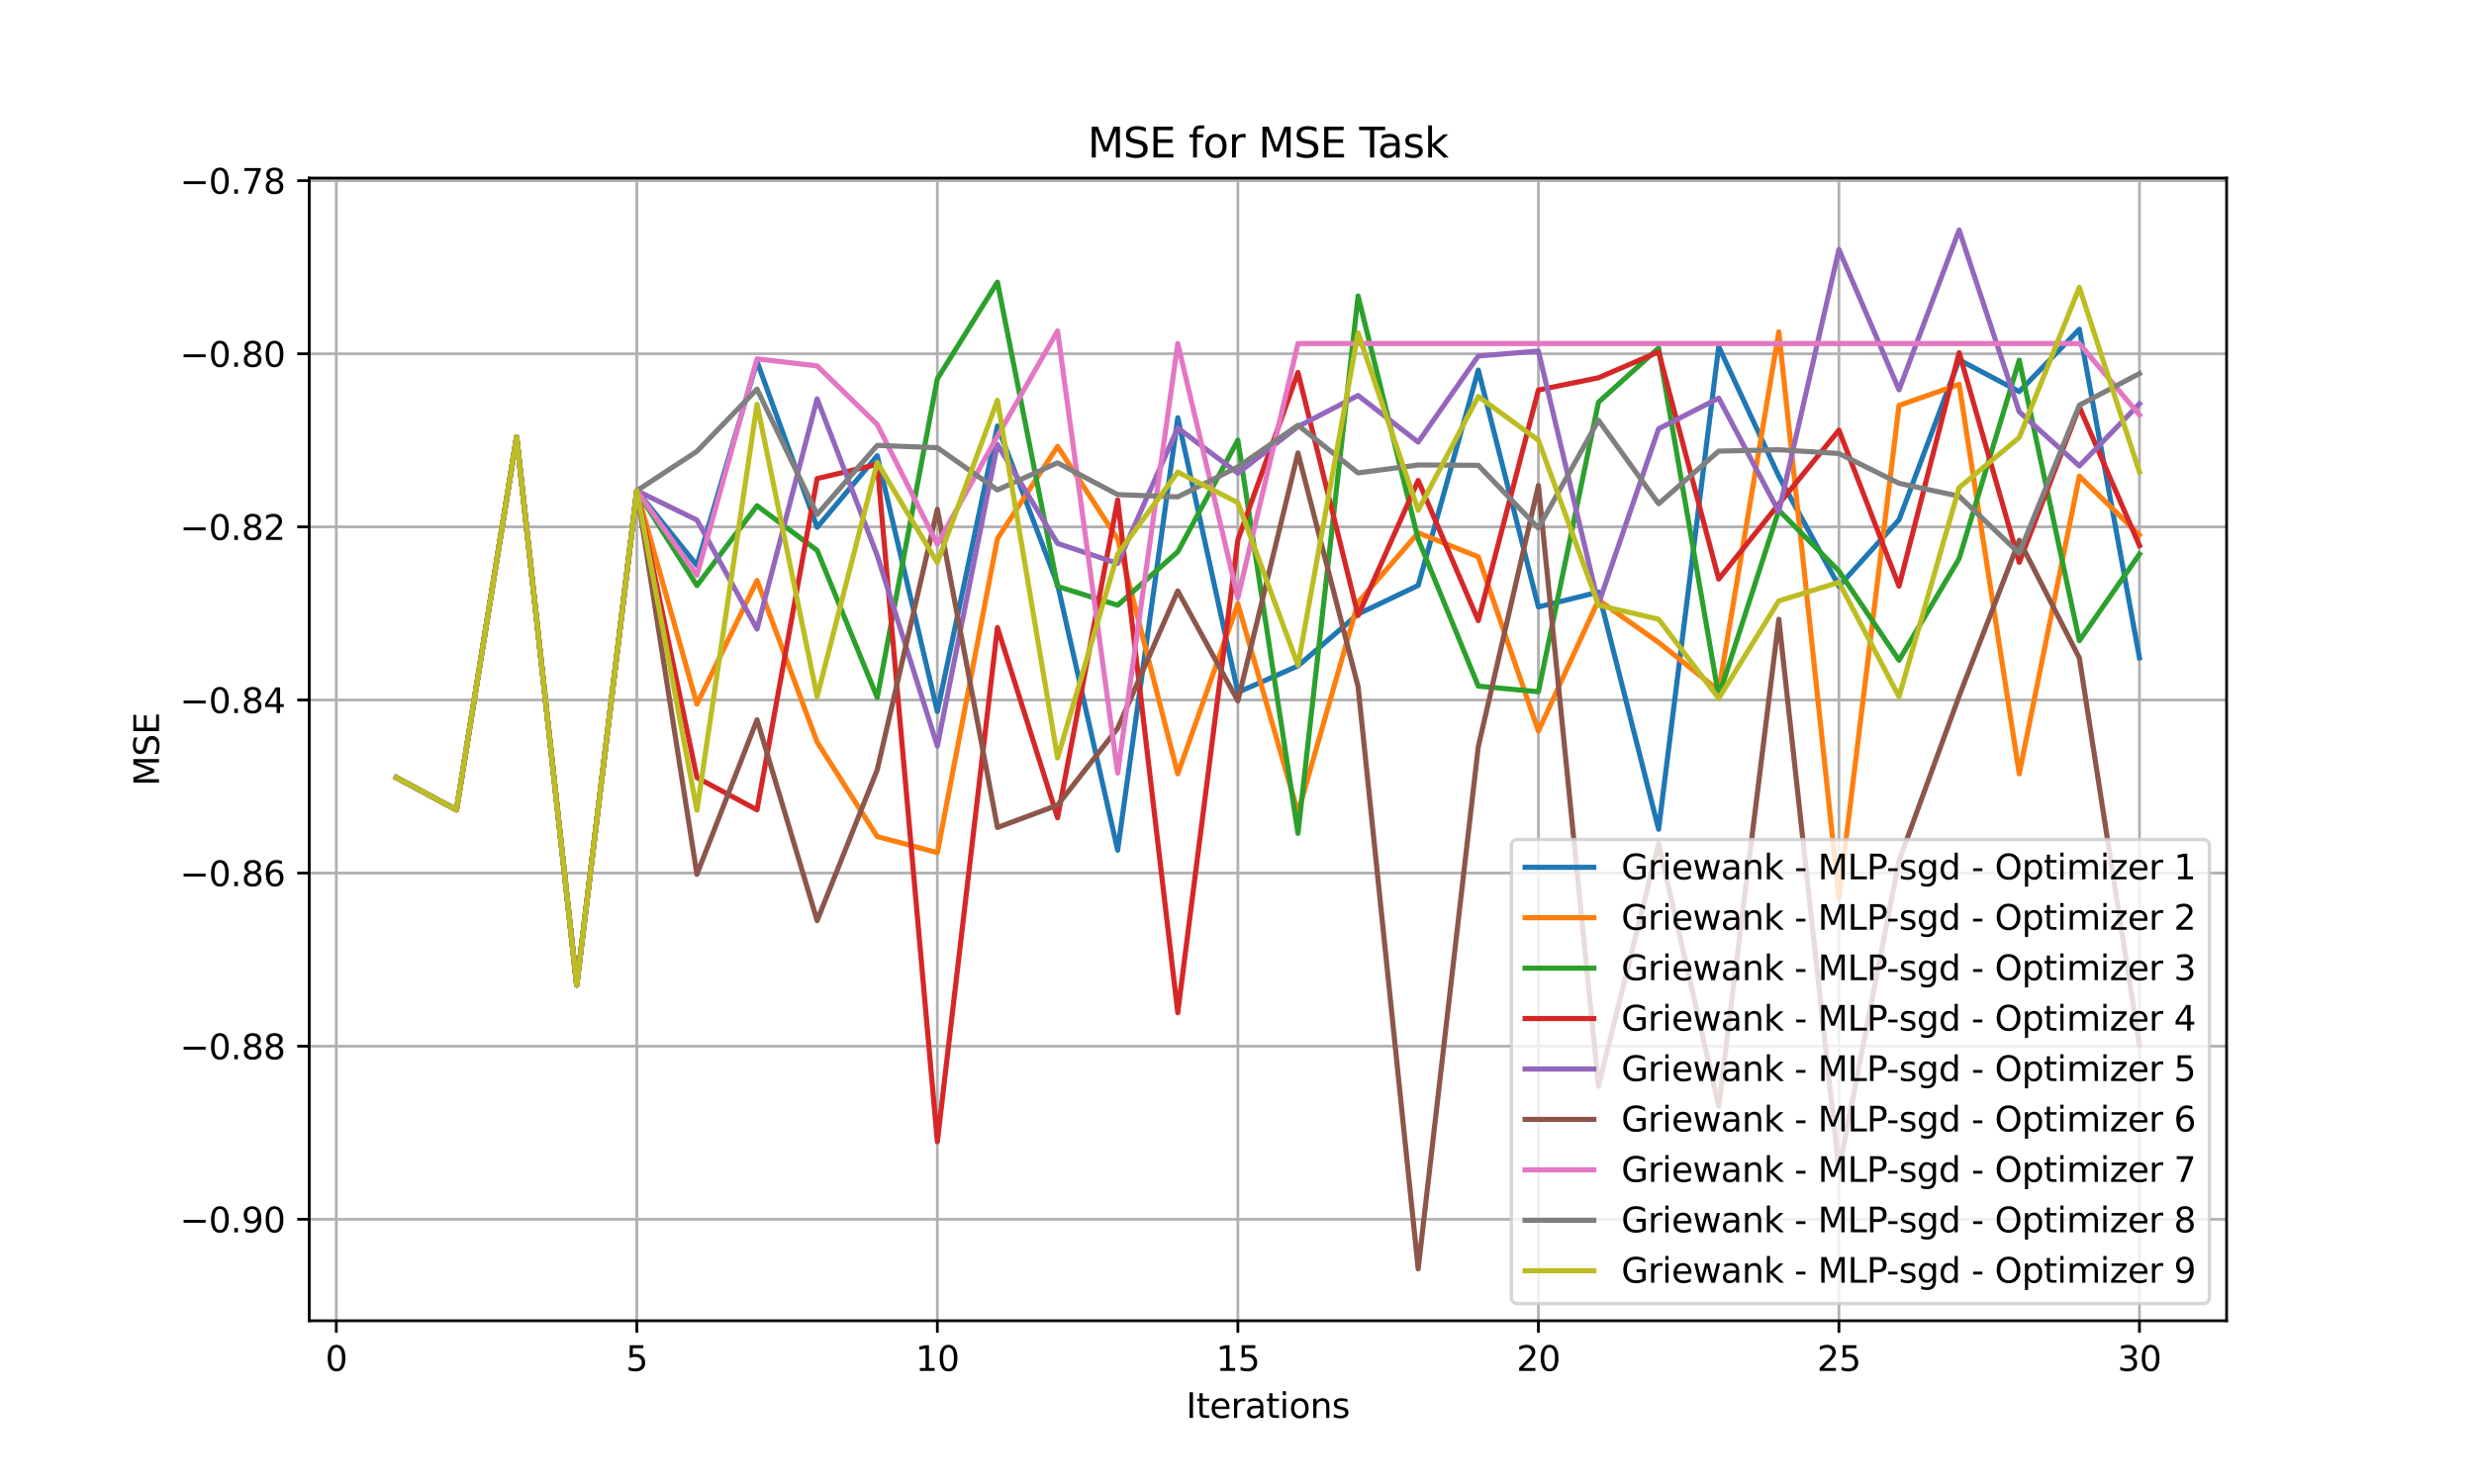 <?xml version="1.0" encoding="utf-8" standalone="no"?>
<!DOCTYPE svg PUBLIC "-//W3C//DTD SVG 1.1//EN"
  "http://www.w3.org/Graphics/SVG/1.1/DTD/svg11.dtd">
<svg xmlns:xlink="http://www.w3.org/1999/xlink" width="720pt" height="432pt" viewBox="0 0 720 432" xmlns="http://www.w3.org/2000/svg" version="1.1">
 <defs>
  <style type="text/css">*{stroke-linejoin: round; stroke-linecap: butt}</style>
 </defs>
 <g id="figure_1">
  <g id="patch_1">
   <path d="M 0 432 
L 720 432 
L 720 0 
L 0 0 
z
" style="fill: #ffffff"/>
  </g>
  <g id="axes_1">
   <g id="patch_2">
    <path d="M 90 384.48 
L 648 384.48 
L 648 51.84 
L 90 51.84 
z
" style="fill: #ffffff"/>
   </g>
   <g id="matplotlib.axis_1">
    <g id="xtick_1">
     <g id="line2d_1">
      <path d="M 97.871 384.48 
L 97.871 51.84 
" clip-path="url(#pf68f0705b3)" style="fill: none; stroke: #b0b0b0; stroke-width: 0.8; stroke-linecap: square"/>
     </g>
     <g id="line2d_2">
      <defs>
       <path id="m168a41d6f0" d="M 0 0 
L 0 3.5 
" style="stroke: #000000; stroke-width: 0.8"/>
      </defs>
      <g>
       <use xlink:href="#m168a41d6f0" x="97.871" y="384.48" style="stroke: #000000; stroke-width: 0.8"/>
      </g>
     </g>
     <g id="text_1">
      <!-- 0 -->
      <g transform="translate(94.69 399.078) scale(0.1 -0.1)">
       <defs>
        <path id="DejaVuSans-30" d="M 2034 4250 
Q 1547 4250 1301 3770 
Q 1056 3291 1056 2328 
Q 1056 1369 1301 889 
Q 1547 409 2034 409 
Q 2525 409 2770 889 
Q 3016 1369 3016 2328 
Q 3016 3291 2770 3770 
Q 2525 4250 2034 4250 
z
M 2034 4750 
Q 2819 4750 3233 4129 
Q 3647 3509 3647 2328 
Q 3647 1150 3233 529 
Q 2819 -91 2034 -91 
Q 1250 -91 836 529 
Q 422 1150 422 2328 
Q 422 3509 836 4129 
Q 1250 4750 2034 4750 
z
" transform="scale(0.016)"/>
       </defs>
       <use xlink:href="#DejaVuSans-30"/>
      </g>
     </g>
    </g>
    <g id="xtick_2">
     <g id="line2d_3">
      <path d="M 185.332 384.48 
L 185.332 51.84 
" clip-path="url(#pf68f0705b3)" style="fill: none; stroke: #b0b0b0; stroke-width: 0.8; stroke-linecap: square"/>
     </g>
     <g id="line2d_4">
      <g>
       <use xlink:href="#m168a41d6f0" x="185.332" y="384.48" style="stroke: #000000; stroke-width: 0.8"/>
      </g>
     </g>
     <g id="text_2">
      <!-- 5 -->
      <g transform="translate(182.151 399.078) scale(0.1 -0.1)">
       <defs>
        <path id="DejaVuSans-35" d="M 691 4666 
L 3169 4666 
L 3169 4134 
L 1269 4134 
L 1269 2991 
Q 1406 3038 1543 3061 
Q 1681 3084 1819 3084 
Q 2600 3084 3056 2656 
Q 3513 2228 3513 1497 
Q 3513 744 3044 326 
Q 2575 -91 1722 -91 
Q 1428 -91 1123 -41 
Q 819 9 494 109 
L 494 744 
Q 775 591 1075 516 
Q 1375 441 1709 441 
Q 2250 441 2565 725 
Q 2881 1009 2881 1497 
Q 2881 1984 2565 2268 
Q 2250 2553 1709 2553 
Q 1456 2553 1204 2497 
Q 953 2441 691 2322 
L 691 4666 
z
" transform="scale(0.016)"/>
       </defs>
       <use xlink:href="#DejaVuSans-35"/>
      </g>
     </g>
    </g>
    <g id="xtick_3">
     <g id="line2d_5">
      <path d="M 272.793 384.48 
L 272.793 51.84 
" clip-path="url(#pf68f0705b3)" style="fill: none; stroke: #b0b0b0; stroke-width: 0.8; stroke-linecap: square"/>
     </g>
     <g id="line2d_6">
      <g>
       <use xlink:href="#m168a41d6f0" x="272.793" y="384.48" style="stroke: #000000; stroke-width: 0.8"/>
      </g>
     </g>
     <g id="text_3">
      <!-- 10 -->
      <g transform="translate(266.431 399.078) scale(0.1 -0.1)">
       <defs>
        <path id="DejaVuSans-31" d="M 794 531 
L 1825 531 
L 1825 4091 
L 703 3866 
L 703 4441 
L 1819 4666 
L 2450 4666 
L 2450 531 
L 3481 531 
L 3481 0 
L 794 0 
L 794 531 
z
" transform="scale(0.016)"/>
       </defs>
       <use xlink:href="#DejaVuSans-31"/>
       <use xlink:href="#DejaVuSans-30" x="63.623"/>
      </g>
     </g>
    </g>
    <g id="xtick_4">
     <g id="line2d_7">
      <path d="M 360.254 384.48 
L 360.254 51.84 
" clip-path="url(#pf68f0705b3)" style="fill: none; stroke: #b0b0b0; stroke-width: 0.8; stroke-linecap: square"/>
     </g>
     <g id="line2d_8">
      <g>
       <use xlink:href="#m168a41d6f0" x="360.254" y="384.48" style="stroke: #000000; stroke-width: 0.8"/>
      </g>
     </g>
     <g id="text_4">
      <!-- 15 -->
      <g transform="translate(353.891 399.078) scale(0.1 -0.1)">
       <use xlink:href="#DejaVuSans-31"/>
       <use xlink:href="#DejaVuSans-35" x="63.623"/>
      </g>
     </g>
    </g>
    <g id="xtick_5">
     <g id="line2d_9">
      <path d="M 447.715 384.48 
L 447.715 51.84 
" clip-path="url(#pf68f0705b3)" style="fill: none; stroke: #b0b0b0; stroke-width: 0.8; stroke-linecap: square"/>
     </g>
     <g id="line2d_10">
      <g>
       <use xlink:href="#m168a41d6f0" x="447.715" y="384.48" style="stroke: #000000; stroke-width: 0.8"/>
      </g>
     </g>
     <g id="text_5">
      <!-- 20 -->
      <g transform="translate(441.352 399.078) scale(0.1 -0.1)">
       <defs>
        <path id="DejaVuSans-32" d="M 1228 531 
L 3431 531 
L 3431 0 
L 469 0 
L 469 531 
Q 828 903 1448 1529 
Q 2069 2156 2228 2338 
Q 2531 2678 2651 2914 
Q 2772 3150 2772 3378 
Q 2772 3750 2511 3984 
Q 2250 4219 1831 4219 
Q 1534 4219 1204 4116 
Q 875 4013 500 3803 
L 500 4441 
Q 881 4594 1212 4672 
Q 1544 4750 1819 4750 
Q 2544 4750 2975 4387 
Q 3406 4025 3406 3419 
Q 3406 3131 3298 2873 
Q 3191 2616 2906 2266 
Q 2828 2175 2409 1742 
Q 1991 1309 1228 531 
z
" transform="scale(0.016)"/>
       </defs>
       <use xlink:href="#DejaVuSans-32"/>
       <use xlink:href="#DejaVuSans-30" x="63.623"/>
      </g>
     </g>
    </g>
    <g id="xtick_6">
     <g id="line2d_11">
      <path d="M 535.176 384.48 
L 535.176 51.84 
" clip-path="url(#pf68f0705b3)" style="fill: none; stroke: #b0b0b0; stroke-width: 0.8; stroke-linecap: square"/>
     </g>
     <g id="line2d_12">
      <g>
       <use xlink:href="#m168a41d6f0" x="535.176" y="384.48" style="stroke: #000000; stroke-width: 0.8"/>
      </g>
     </g>
     <g id="text_6">
      <!-- 25 -->
      <g transform="translate(528.813 399.078) scale(0.1 -0.1)">
       <use xlink:href="#DejaVuSans-32"/>
       <use xlink:href="#DejaVuSans-35" x="63.623"/>
      </g>
     </g>
    </g>
    <g id="xtick_7">
     <g id="line2d_13">
      <path d="M 622.636 384.48 
L 622.636 51.84 
" clip-path="url(#pf68f0705b3)" style="fill: none; stroke: #b0b0b0; stroke-width: 0.8; stroke-linecap: square"/>
     </g>
     <g id="line2d_14">
      <g>
       <use xlink:href="#m168a41d6f0" x="622.636" y="384.48" style="stroke: #000000; stroke-width: 0.8"/>
      </g>
     </g>
     <g id="text_7">
      <!-- 30 -->
      <g transform="translate(616.274 399.078) scale(0.1 -0.1)">
       <defs>
        <path id="DejaVuSans-33" d="M 2597 2516 
Q 3050 2419 3304 2112 
Q 3559 1806 3559 1356 
Q 3559 666 3084 287 
Q 2609 -91 1734 -91 
Q 1441 -91 1130 -33 
Q 819 25 488 141 
L 488 750 
Q 750 597 1062 519 
Q 1375 441 1716 441 
Q 2309 441 2620 675 
Q 2931 909 2931 1356 
Q 2931 1769 2642 2001 
Q 2353 2234 1838 2234 
L 1294 2234 
L 1294 2753 
L 1863 2753 
Q 2328 2753 2575 2939 
Q 2822 3125 2822 3475 
Q 2822 3834 2567 4026 
Q 2313 4219 1838 4219 
Q 1578 4219 1281 4162 
Q 984 4106 628 3988 
L 628 4550 
Q 988 4650 1302 4700 
Q 1616 4750 1894 4750 
Q 2613 4750 3031 4423 
Q 3450 4097 3450 3541 
Q 3450 3153 3228 2886 
Q 3006 2619 2597 2516 
z
" transform="scale(0.016)"/>
       </defs>
       <use xlink:href="#DejaVuSans-33"/>
       <use xlink:href="#DejaVuSans-30" x="63.623"/>
      </g>
     </g>
    </g>
    <g id="text_8">
     <!-- Iterations -->
     <g transform="translate(345.187 412.757) scale(0.1 -0.1)">
      <defs>
       <path id="DejaVuSans-49" d="M 628 4666 
L 1259 4666 
L 1259 0 
L 628 0 
L 628 4666 
z
" transform="scale(0.016)"/>
       <path id="DejaVuSans-74" d="M 1172 4494 
L 1172 3500 
L 2356 3500 
L 2356 3053 
L 1172 3053 
L 1172 1153 
Q 1172 725 1289 603 
Q 1406 481 1766 481 
L 2356 481 
L 2356 0 
L 1766 0 
Q 1100 0 847 248 
Q 594 497 594 1153 
L 594 3053 
L 172 3053 
L 172 3500 
L 594 3500 
L 594 4494 
L 1172 4494 
z
" transform="scale(0.016)"/>
       <path id="DejaVuSans-65" d="M 3597 1894 
L 3597 1613 
L 953 1613 
Q 991 1019 1311 708 
Q 1631 397 2203 397 
Q 2534 397 2845 478 
Q 3156 559 3463 722 
L 3463 178 
Q 3153 47 2828 -22 
Q 2503 -91 2169 -91 
Q 1331 -91 842 396 
Q 353 884 353 1716 
Q 353 2575 817 3079 
Q 1281 3584 2069 3584 
Q 2775 3584 3186 3129 
Q 3597 2675 3597 1894 
z
M 3022 2063 
Q 3016 2534 2758 2815 
Q 2500 3097 2075 3097 
Q 1594 3097 1305 2825 
Q 1016 2553 972 2059 
L 3022 2063 
z
" transform="scale(0.016)"/>
       <path id="DejaVuSans-72" d="M 2631 2963 
Q 2534 3019 2420 3045 
Q 2306 3072 2169 3072 
Q 1681 3072 1420 2755 
Q 1159 2438 1159 1844 
L 1159 0 
L 581 0 
L 581 3500 
L 1159 3500 
L 1159 2956 
Q 1341 3275 1631 3429 
Q 1922 3584 2338 3584 
Q 2397 3584 2469 3576 
Q 2541 3569 2628 3553 
L 2631 2963 
z
" transform="scale(0.016)"/>
       <path id="DejaVuSans-61" d="M 2194 1759 
Q 1497 1759 1228 1600 
Q 959 1441 959 1056 
Q 959 750 1161 570 
Q 1363 391 1709 391 
Q 2188 391 2477 730 
Q 2766 1069 2766 1631 
L 2766 1759 
L 2194 1759 
z
M 3341 1997 
L 3341 0 
L 2766 0 
L 2766 531 
Q 2569 213 2275 61 
Q 1981 -91 1556 -91 
Q 1019 -91 701 211 
Q 384 513 384 1019 
Q 384 1609 779 1909 
Q 1175 2209 1959 2209 
L 2766 2209 
L 2766 2266 
Q 2766 2663 2505 2880 
Q 2244 3097 1772 3097 
Q 1472 3097 1187 3025 
Q 903 2953 641 2809 
L 641 3341 
Q 956 3463 1253 3523 
Q 1550 3584 1831 3584 
Q 2591 3584 2966 3190 
Q 3341 2797 3341 1997 
z
" transform="scale(0.016)"/>
       <path id="DejaVuSans-69" d="M 603 3500 
L 1178 3500 
L 1178 0 
L 603 0 
L 603 3500 
z
M 603 4863 
L 1178 4863 
L 1178 4134 
L 603 4134 
L 603 4863 
z
" transform="scale(0.016)"/>
       <path id="DejaVuSans-6f" d="M 1959 3097 
Q 1497 3097 1228 2736 
Q 959 2375 959 1747 
Q 959 1119 1226 758 
Q 1494 397 1959 397 
Q 2419 397 2687 759 
Q 2956 1122 2956 1747 
Q 2956 2369 2687 2733 
Q 2419 3097 1959 3097 
z
M 1959 3584 
Q 2709 3584 3137 3096 
Q 3566 2609 3566 1747 
Q 3566 888 3137 398 
Q 2709 -91 1959 -91 
Q 1206 -91 779 398 
Q 353 888 353 1747 
Q 353 2609 779 3096 
Q 1206 3584 1959 3584 
z
" transform="scale(0.016)"/>
       <path id="DejaVuSans-6e" d="M 3513 2113 
L 3513 0 
L 2938 0 
L 2938 2094 
Q 2938 2591 2744 2837 
Q 2550 3084 2163 3084 
Q 1697 3084 1428 2787 
Q 1159 2491 1159 1978 
L 1159 0 
L 581 0 
L 581 3500 
L 1159 3500 
L 1159 2956 
Q 1366 3272 1645 3428 
Q 1925 3584 2291 3584 
Q 2894 3584 3203 3211 
Q 3513 2838 3513 2113 
z
" transform="scale(0.016)"/>
       <path id="DejaVuSans-73" d="M 2834 3397 
L 2834 2853 
Q 2591 2978 2328 3040 
Q 2066 3103 1784 3103 
Q 1356 3103 1142 2972 
Q 928 2841 928 2578 
Q 928 2378 1081 2264 
Q 1234 2150 1697 2047 
L 1894 2003 
Q 2506 1872 2764 1633 
Q 3022 1394 3022 966 
Q 3022 478 2636 193 
Q 2250 -91 1575 -91 
Q 1294 -91 989 -36 
Q 684 19 347 128 
L 347 722 
Q 666 556 975 473 
Q 1284 391 1588 391 
Q 1994 391 2212 530 
Q 2431 669 2431 922 
Q 2431 1156 2273 1281 
Q 2116 1406 1581 1522 
L 1381 1569 
Q 847 1681 609 1914 
Q 372 2147 372 2553 
Q 372 3047 722 3315 
Q 1072 3584 1716 3584 
Q 2034 3584 2315 3537 
Q 2597 3491 2834 3397 
z
" transform="scale(0.016)"/>
      </defs>
      <use xlink:href="#DejaVuSans-49"/>
      <use xlink:href="#DejaVuSans-74" x="29.492"/>
      <use xlink:href="#DejaVuSans-65" x="68.701"/>
      <use xlink:href="#DejaVuSans-72" x="130.225"/>
      <use xlink:href="#DejaVuSans-61" x="171.338"/>
      <use xlink:href="#DejaVuSans-74" x="232.617"/>
      <use xlink:href="#DejaVuSans-69" x="271.826"/>
      <use xlink:href="#DejaVuSans-6f" x="299.609"/>
      <use xlink:href="#DejaVuSans-6e" x="360.791"/>
      <use xlink:href="#DejaVuSans-73" x="424.17"/>
     </g>
    </g>
   </g>
   <g id="matplotlib.axis_2">
    <g id="ytick_1">
     <g id="line2d_15">
      <path d="M 90 354.94 
L 648 354.94 
" clip-path="url(#pf68f0705b3)" style="fill: none; stroke: #b0b0b0; stroke-width: 0.8; stroke-linecap: square"/>
     </g>
     <g id="line2d_16">
      <defs>
       <path id="m6ef7b31ed2" d="M 0 0 
L -3.5 0 
" style="stroke: #000000; stroke-width: 0.8"/>
      </defs>
      <g>
       <use xlink:href="#m6ef7b31ed2" x="90" y="354.94" style="stroke: #000000; stroke-width: 0.8"/>
      </g>
     </g>
     <g id="text_9">
      <!-- −0.90 -->
      <g transform="translate(52.355 358.739) scale(0.1 -0.1)">
       <defs>
        <path id="DejaVuSans-2212" d="M 678 2272 
L 4684 2272 
L 4684 1741 
L 678 1741 
L 678 2272 
z
" transform="scale(0.016)"/>
        <path id="DejaVuSans-2e" d="M 684 794 
L 1344 794 
L 1344 0 
L 684 0 
L 684 794 
z
" transform="scale(0.016)"/>
        <path id="DejaVuSans-39" d="M 703 97 
L 703 672 
Q 941 559 1184 500 
Q 1428 441 1663 441 
Q 2288 441 2617 861 
Q 2947 1281 2994 2138 
Q 2813 1869 2534 1725 
Q 2256 1581 1919 1581 
Q 1219 1581 811 2004 
Q 403 2428 403 3163 
Q 403 3881 828 4315 
Q 1253 4750 1959 4750 
Q 2769 4750 3195 4129 
Q 3622 3509 3622 2328 
Q 3622 1225 3098 567 
Q 2575 -91 1691 -91 
Q 1453 -91 1209 -44 
Q 966 3 703 97 
z
M 1959 2075 
Q 2384 2075 2632 2365 
Q 2881 2656 2881 3163 
Q 2881 3666 2632 3958 
Q 2384 4250 1959 4250 
Q 1534 4250 1286 3958 
Q 1038 3666 1038 3163 
Q 1038 2656 1286 2365 
Q 1534 2075 1959 2075 
z
" transform="scale(0.016)"/>
       </defs>
       <use xlink:href="#DejaVuSans-2212"/>
       <use xlink:href="#DejaVuSans-30" x="83.789"/>
       <use xlink:href="#DejaVuSans-2e" x="147.412"/>
       <use xlink:href="#DejaVuSans-39" x="179.199"/>
       <use xlink:href="#DejaVuSans-30" x="242.822"/>
      </g>
     </g>
    </g>
    <g id="ytick_2">
     <g id="line2d_17">
      <path d="M 90 304.548 
L 648 304.548 
" clip-path="url(#pf68f0705b3)" style="fill: none; stroke: #b0b0b0; stroke-width: 0.8; stroke-linecap: square"/>
     </g>
     <g id="line2d_18">
      <g>
       <use xlink:href="#m6ef7b31ed2" x="90" y="304.548" style="stroke: #000000; stroke-width: 0.8"/>
      </g>
     </g>
     <g id="text_10">
      <!-- −0.88 -->
      <g transform="translate(52.355 308.347) scale(0.1 -0.1)">
       <defs>
        <path id="DejaVuSans-38" d="M 2034 2216 
Q 1584 2216 1326 1975 
Q 1069 1734 1069 1313 
Q 1069 891 1326 650 
Q 1584 409 2034 409 
Q 2484 409 2743 651 
Q 3003 894 3003 1313 
Q 3003 1734 2745 1975 
Q 2488 2216 2034 2216 
z
M 1403 2484 
Q 997 2584 770 2862 
Q 544 3141 544 3541 
Q 544 4100 942 4425 
Q 1341 4750 2034 4750 
Q 2731 4750 3128 4425 
Q 3525 4100 3525 3541 
Q 3525 3141 3298 2862 
Q 3072 2584 2669 2484 
Q 3125 2378 3379 2068 
Q 3634 1759 3634 1313 
Q 3634 634 3220 271 
Q 2806 -91 2034 -91 
Q 1263 -91 848 271 
Q 434 634 434 1313 
Q 434 1759 690 2068 
Q 947 2378 1403 2484 
z
M 1172 3481 
Q 1172 3119 1398 2916 
Q 1625 2713 2034 2713 
Q 2441 2713 2670 2916 
Q 2900 3119 2900 3481 
Q 2900 3844 2670 4047 
Q 2441 4250 2034 4250 
Q 1625 4250 1398 4047 
Q 1172 3844 1172 3481 
z
" transform="scale(0.016)"/>
       </defs>
       <use xlink:href="#DejaVuSans-2212"/>
       <use xlink:href="#DejaVuSans-30" x="83.789"/>
       <use xlink:href="#DejaVuSans-2e" x="147.412"/>
       <use xlink:href="#DejaVuSans-38" x="179.199"/>
       <use xlink:href="#DejaVuSans-38" x="242.822"/>
      </g>
     </g>
    </g>
    <g id="ytick_3">
     <g id="line2d_19">
      <path d="M 90 254.156 
L 648 254.156 
" clip-path="url(#pf68f0705b3)" style="fill: none; stroke: #b0b0b0; stroke-width: 0.8; stroke-linecap: square"/>
     </g>
     <g id="line2d_20">
      <g>
       <use xlink:href="#m6ef7b31ed2" x="90" y="254.156" style="stroke: #000000; stroke-width: 0.8"/>
      </g>
     </g>
     <g id="text_11">
      <!-- −0.86 -->
      <g transform="translate(52.355 257.955) scale(0.1 -0.1)">
       <defs>
        <path id="DejaVuSans-36" d="M 2113 2584 
Q 1688 2584 1439 2293 
Q 1191 2003 1191 1497 
Q 1191 994 1439 701 
Q 1688 409 2113 409 
Q 2538 409 2786 701 
Q 3034 994 3034 1497 
Q 3034 2003 2786 2293 
Q 2538 2584 2113 2584 
z
M 3366 4563 
L 3366 3988 
Q 3128 4100 2886 4159 
Q 2644 4219 2406 4219 
Q 1781 4219 1451 3797 
Q 1122 3375 1075 2522 
Q 1259 2794 1537 2939 
Q 1816 3084 2150 3084 
Q 2853 3084 3261 2657 
Q 3669 2231 3669 1497 
Q 3669 778 3244 343 
Q 2819 -91 2113 -91 
Q 1303 -91 875 529 
Q 447 1150 447 2328 
Q 447 3434 972 4092 
Q 1497 4750 2381 4750 
Q 2619 4750 2861 4703 
Q 3103 4656 3366 4563 
z
" transform="scale(0.016)"/>
       </defs>
       <use xlink:href="#DejaVuSans-2212"/>
       <use xlink:href="#DejaVuSans-30" x="83.789"/>
       <use xlink:href="#DejaVuSans-2e" x="147.412"/>
       <use xlink:href="#DejaVuSans-38" x="179.199"/>
       <use xlink:href="#DejaVuSans-36" x="242.822"/>
      </g>
     </g>
    </g>
    <g id="ytick_4">
     <g id="line2d_21">
      <path d="M 90 203.764 
L 648 203.764 
" clip-path="url(#pf68f0705b3)" style="fill: none; stroke: #b0b0b0; stroke-width: 0.8; stroke-linecap: square"/>
     </g>
     <g id="line2d_22">
      <g>
       <use xlink:href="#m6ef7b31ed2" x="90" y="203.764" style="stroke: #000000; stroke-width: 0.8"/>
      </g>
     </g>
     <g id="text_12">
      <!-- −0.84 -->
      <g transform="translate(52.355 207.563) scale(0.1 -0.1)">
       <defs>
        <path id="DejaVuSans-34" d="M 2419 4116 
L 825 1625 
L 2419 1625 
L 2419 4116 
z
M 2253 4666 
L 3047 4666 
L 3047 1625 
L 3713 1625 
L 3713 1100 
L 3047 1100 
L 3047 0 
L 2419 0 
L 2419 1100 
L 313 1100 
L 313 1709 
L 2253 4666 
z
" transform="scale(0.016)"/>
       </defs>
       <use xlink:href="#DejaVuSans-2212"/>
       <use xlink:href="#DejaVuSans-30" x="83.789"/>
       <use xlink:href="#DejaVuSans-2e" x="147.412"/>
       <use xlink:href="#DejaVuSans-38" x="179.199"/>
       <use xlink:href="#DejaVuSans-34" x="242.822"/>
      </g>
     </g>
    </g>
    <g id="ytick_5">
     <g id="line2d_23">
      <path d="M 90 153.372 
L 648 153.372 
" clip-path="url(#pf68f0705b3)" style="fill: none; stroke: #b0b0b0; stroke-width: 0.8; stroke-linecap: square"/>
     </g>
     <g id="line2d_24">
      <g>
       <use xlink:href="#m6ef7b31ed2" x="90" y="153.372" style="stroke: #000000; stroke-width: 0.8"/>
      </g>
     </g>
     <g id="text_13">
      <!-- −0.82 -->
      <g transform="translate(52.355 157.171) scale(0.1 -0.1)">
       <use xlink:href="#DejaVuSans-2212"/>
       <use xlink:href="#DejaVuSans-30" x="83.789"/>
       <use xlink:href="#DejaVuSans-2e" x="147.412"/>
       <use xlink:href="#DejaVuSans-38" x="179.199"/>
       <use xlink:href="#DejaVuSans-32" x="242.822"/>
      </g>
     </g>
    </g>
    <g id="ytick_6">
     <g id="line2d_25">
      <path d="M 90 102.98 
L 648 102.98 
" clip-path="url(#pf68f0705b3)" style="fill: none; stroke: #b0b0b0; stroke-width: 0.8; stroke-linecap: square"/>
     </g>
     <g id="line2d_26">
      <g>
       <use xlink:href="#m6ef7b31ed2" x="90" y="102.98" style="stroke: #000000; stroke-width: 0.8"/>
      </g>
     </g>
     <g id="text_14">
      <!-- −0.80 -->
      <g transform="translate(52.355 106.779) scale(0.1 -0.1)">
       <use xlink:href="#DejaVuSans-2212"/>
       <use xlink:href="#DejaVuSans-30" x="83.789"/>
       <use xlink:href="#DejaVuSans-2e" x="147.412"/>
       <use xlink:href="#DejaVuSans-38" x="179.199"/>
       <use xlink:href="#DejaVuSans-30" x="242.822"/>
      </g>
     </g>
    </g>
    <g id="ytick_7">
     <g id="line2d_27">
      <path d="M 90 52.588 
L 648 52.588 
" clip-path="url(#pf68f0705b3)" style="fill: none; stroke: #b0b0b0; stroke-width: 0.8; stroke-linecap: square"/>
     </g>
     <g id="line2d_28">
      <g>
       <use xlink:href="#m6ef7b31ed2" x="90" y="52.588" style="stroke: #000000; stroke-width: 0.8"/>
      </g>
     </g>
     <g id="text_15">
      <!-- −0.78 -->
      <g transform="translate(52.355 56.387) scale(0.1 -0.1)">
       <defs>
        <path id="DejaVuSans-37" d="M 525 4666 
L 3525 4666 
L 3525 4397 
L 1831 0 
L 1172 0 
L 2766 4134 
L 525 4134 
L 525 4666 
z
" transform="scale(0.016)"/>
       </defs>
       <use xlink:href="#DejaVuSans-2212"/>
       <use xlink:href="#DejaVuSans-30" x="83.789"/>
       <use xlink:href="#DejaVuSans-2e" x="147.412"/>
       <use xlink:href="#DejaVuSans-37" x="179.199"/>
       <use xlink:href="#DejaVuSans-38" x="242.822"/>
      </g>
     </g>
    </g>
    <g id="text_16">
     <!-- MSE -->
     <g transform="translate(46.275 228.808) rotate(-90) scale(0.1 -0.1)">
      <defs>
       <path id="DejaVuSans-4d" d="M 628 4666 
L 1569 4666 
L 2759 1491 
L 3956 4666 
L 4897 4666 
L 4897 0 
L 4281 0 
L 4281 4097 
L 3078 897 
L 2444 897 
L 1241 4097 
L 1241 0 
L 628 0 
L 628 4666 
z
" transform="scale(0.016)"/>
       <path id="DejaVuSans-53" d="M 3425 4513 
L 3425 3897 
Q 3066 4069 2747 4153 
Q 2428 4238 2131 4238 
Q 1616 4238 1336 4038 
Q 1056 3838 1056 3469 
Q 1056 3159 1242 3001 
Q 1428 2844 1947 2747 
L 2328 2669 
Q 3034 2534 3370 2195 
Q 3706 1856 3706 1288 
Q 3706 609 3251 259 
Q 2797 -91 1919 -91 
Q 1588 -91 1214 -16 
Q 841 59 441 206 
L 441 856 
Q 825 641 1194 531 
Q 1563 422 1919 422 
Q 2459 422 2753 634 
Q 3047 847 3047 1241 
Q 3047 1584 2836 1778 
Q 2625 1972 2144 2069 
L 1759 2144 
Q 1053 2284 737 2584 
Q 422 2884 422 3419 
Q 422 4038 858 4394 
Q 1294 4750 2059 4750 
Q 2388 4750 2728 4690 
Q 3069 4631 3425 4513 
z
" transform="scale(0.016)"/>
       <path id="DejaVuSans-45" d="M 628 4666 
L 3578 4666 
L 3578 4134 
L 1259 4134 
L 1259 2753 
L 3481 2753 
L 3481 2222 
L 1259 2222 
L 1259 531 
L 3634 531 
L 3634 0 
L 628 0 
L 628 4666 
z
" transform="scale(0.016)"/>
      </defs>
      <use xlink:href="#DejaVuSans-4d"/>
      <use xlink:href="#DejaVuSans-53" x="86.279"/>
      <use xlink:href="#DejaVuSans-45" x="149.756"/>
     </g>
    </g>
   </g>
   <g id="line2d_29">
    <path d="M 115.364 226.368 
L 132.856 235.751 
L 150.348 127.208 
L 167.84 286.753 
L 185.332 142.852 
L 202.824 164.583 
L 220.317 105.247 
L 237.809 153.491 
L 255.301 132.67 
L 272.793 207.119 
L 290.285 124.023 
L 307.777 170.143 
L 325.27 247.501 
L 342.762 121.623 
L 360.254 201.54 
L 377.746 193.846 
L 395.238 178.749 
L 412.73 170.426 
L 430.223 107.736 
L 447.715 176.675 
L 465.207 172.362 
L 482.699 241.409 
L 500.191 100.918 
L 517.683 138.632 
L 535.176 170.646 
L 552.668 151.306 
L 570.16 104.743 
L 587.652 113.992 
L 605.144 95.839 
L 622.636 191.504 
" clip-path="url(#pf68f0705b3)" style="fill: none; stroke: #1f77b4; stroke-width: 1.5; stroke-linecap: square"/>
   </g>
   <g id="line2d_30">
    <path d="M 115.364 226.368 
L 132.856 235.751 
L 150.348 127.208 
L 167.84 286.753 
L 185.332 142.852 
L 202.824 204.99 
L 220.317 168.988 
L 237.809 216.02 
L 255.301 243.527 
L 272.793 248.206 
L 290.285 156.774 
L 307.777 129.949 
L 325.27 156.908 
L 342.762 225.277 
L 360.254 175.777 
L 377.746 236.599 
L 395.238 175.356 
L 412.73 155.1 
L 430.223 162.092 
L 447.715 212.837 
L 465.207 174.664 
L 482.699 187.014 
L 500.191 201.012 
L 517.683 96.581 
L 535.176 261.32 
L 552.668 118.02 
L 570.16 111.881 
L 587.652 225.272 
L 605.144 138.629 
L 622.636 155.739 
" clip-path="url(#pf68f0705b3)" style="fill: none; stroke: #ff7f0e; stroke-width: 1.5; stroke-linecap: square"/>
   </g>
   <g id="line2d_31">
    <path d="M 115.364 226.368 
L 132.856 235.751 
L 150.348 127.208 
L 167.84 286.753 
L 185.332 142.852 
L 202.824 170.471 
L 220.317 147.221 
L 237.809 160.22 
L 255.301 203.063 
L 272.793 110.275 
L 290.285 82.137 
L 307.777 170.711 
L 325.27 176.182 
L 342.762 160.617 
L 360.254 128.128 
L 377.746 242.592 
L 395.238 86.174 
L 412.73 156.951 
L 430.223 199.737 
L 447.715 201.364 
L 465.207 117.072 
L 482.699 101.306 
L 500.191 202.68 
L 517.683 148.534 
L 535.176 166.238 
L 552.668 192.195 
L 570.16 162.609 
L 587.652 104.838 
L 605.144 186.516 
L 622.636 161.319 
" clip-path="url(#pf68f0705b3)" style="fill: none; stroke: #2ca02c; stroke-width: 1.5; stroke-linecap: square"/>
   </g>
   <g id="line2d_32">
    <path d="M 115.364 226.368 
L 132.856 235.751 
L 150.348 127.208 
L 167.84 286.753 
L 185.332 142.852 
L 202.824 226.368 
L 220.317 235.751 
L 237.809 139.316 
L 255.301 135.175 
L 272.793 332.334 
L 290.285 182.69 
L 307.777 238.076 
L 325.27 145.554 
L 342.762 294.789 
L 360.254 157.179 
L 377.746 108.417 
L 395.238 179.168 
L 412.73 139.867 
L 430.223 180.667 
L 447.715 113.536 
L 465.207 109.966 
L 482.699 102.428 
L 500.191 168.568 
L 517.683 146.72 
L 535.176 125.219 
L 552.668 170.64 
L 570.16 102.673 
L 587.652 163.689 
L 605.144 118.459 
L 622.636 158.814 
" clip-path="url(#pf68f0705b3)" style="fill: none; stroke: #d62728; stroke-width: 1.5; stroke-linecap: square"/>
   </g>
   <g id="line2d_33">
    <path d="M 115.364 226.368 
L 132.856 235.751 
L 150.348 127.208 
L 167.84 286.753 
L 185.332 142.852 
L 202.824 151.379 
L 220.317 183.127 
L 237.809 116.108 
L 255.301 161.709 
L 272.793 217.18 
L 290.285 129.401 
L 307.777 158.196 
L 325.27 164.009 
L 342.762 124.571 
L 360.254 137.753 
L 377.746 124.182 
L 395.238 115.126 
L 412.73 128.695 
L 430.223 103.627 
L 447.715 102.199 
L 465.207 175.82 
L 482.699 124.827 
L 500.191 115.901 
L 517.683 148.957 
L 535.176 72.628 
L 552.668 113.477 
L 570.16 66.96 
L 587.652 119.88 
L 605.144 135.63 
L 622.636 117.542 
" clip-path="url(#pf68f0705b3)" style="fill: none; stroke: #9467bd; stroke-width: 1.5; stroke-linecap: square"/>
   </g>
   <g id="line2d_34">
    <path d="M 115.364 226.368 
L 132.856 235.751 
L 150.348 127.208 
L 167.84 286.753 
L 185.332 142.852 
L 202.824 254.528 
L 220.317 209.543 
L 237.809 268.002 
L 255.301 224.073 
L 272.793 148.254 
L 290.285 240.883 
L 307.777 234.378 
L 325.27 212.01 
L 342.762 172.021 
L 360.254 204.029 
L 377.746 131.862 
L 395.238 199.85 
L 412.73 369.36 
L 430.223 217.365 
L 447.715 141.338 
L 465.207 316.183 
L 482.699 245.578 
L 500.191 322.022 
L 517.683 180.268 
L 535.176 340.535 
L 552.668 250.585 
L 570.16 202.629 
L 587.652 157.277 
L 605.144 191.534 
L 622.636 304.291 
" clip-path="url(#pf68f0705b3)" style="fill: none; stroke: #8c564b; stroke-width: 1.5; stroke-linecap: square"/>
   </g>
   <g id="line2d_35">
    <path d="M 115.364 226.368 
L 132.856 235.751 
L 150.348 127.208 
L 167.84 286.753 
L 185.332 142.852 
L 202.824 167.447 
L 220.317 104.454 
L 237.809 106.526 
L 255.301 123.57 
L 272.793 158.43 
L 290.285 126.966 
L 307.777 96.329 
L 325.27 225.035 
L 342.762 100.005 
L 360.254 174.011 
L 377.746 100.005 
L 395.238 100.005 
L 412.73 100.005 
L 430.223 100.005 
L 447.715 100.005 
L 465.207 100.005 
L 482.699 100.005 
L 500.191 100.005 
L 517.683 100.005 
L 535.176 100.005 
L 552.668 100.005 
L 570.16 100.005 
L 587.652 100.005 
L 605.144 100.005 
L 622.636 120.782 
" clip-path="url(#pf68f0705b3)" style="fill: none; stroke: #e377c2; stroke-width: 1.5; stroke-linecap: square"/>
   </g>
   <g id="line2d_36">
    <path d="M 115.364 226.368 
L 132.856 235.751 
L 150.348 127.208 
L 167.84 286.753 
L 185.332 142.852 
L 202.824 131.381 
L 220.317 113.28 
L 237.809 149.743 
L 255.301 129.655 
L 272.793 130.331 
L 290.285 142.619 
L 307.777 134.727 
L 325.27 143.98 
L 342.762 144.64 
L 360.254 135.929 
L 377.746 123.793 
L 395.238 137.672 
L 412.73 135.353 
L 430.223 135.455 
L 447.715 153.726 
L 465.207 122.341 
L 482.699 146.637 
L 500.191 131.33 
L 517.683 130.926 
L 535.176 132.014 
L 552.668 140.689 
L 570.16 144.444 
L 587.652 161.071 
L 605.144 117.952 
L 622.636 108.742 
" clip-path="url(#pf68f0705b3)" style="fill: none; stroke: #7f7f7f; stroke-width: 1.5; stroke-linecap: square"/>
   </g>
   <g id="line2d_37">
    <path d="M 115.364 226.368 
L 132.856 235.751 
L 150.348 127.208 
L 167.84 286.753 
L 185.332 142.852 
L 202.824 235.85 
L 220.317 117.691 
L 237.809 202.777 
L 255.301 134.641 
L 272.793 163.768 
L 290.285 116.529 
L 307.777 220.639 
L 325.27 161.294 
L 342.762 137.442 
L 360.254 146.313 
L 377.746 193.647 
L 395.238 96.915 
L 412.73 148.531 
L 430.223 115.423 
L 447.715 128.159 
L 465.207 176.187 
L 482.699 180.251 
L 500.191 203.299 
L 517.683 174.926 
L 535.176 169.503 
L 552.668 202.8 
L 570.16 141.947 
L 587.652 127.367 
L 605.144 83.663 
L 622.636 137.41 
" clip-path="url(#pf68f0705b3)" style="fill: none; stroke: #bcbd22; stroke-width: 1.5; stroke-linecap: square"/>
   </g>
   <g id="patch_3">
    <path d="M 90 384.48 
L 90 51.84 
" style="fill: none; stroke: #000000; stroke-width: 0.8; stroke-linejoin: miter; stroke-linecap: square"/>
   </g>
   <g id="patch_4">
    <path d="M 648 384.48 
L 648 51.84 
" style="fill: none; stroke: #000000; stroke-width: 0.8; stroke-linejoin: miter; stroke-linecap: square"/>
   </g>
   <g id="patch_5">
    <path d="M 90 384.48 
L 648 384.48 
" style="fill: none; stroke: #000000; stroke-width: 0.8; stroke-linejoin: miter; stroke-linecap: square"/>
   </g>
   <g id="patch_6">
    <path d="M 90 51.84 
L 648 51.84 
" style="fill: none; stroke: #000000; stroke-width: 0.8; stroke-linejoin: miter; stroke-linecap: square"/>
   </g>
   <g id="text_17">
    <!-- MSE for MSE Task -->
    <g transform="translate(316.523 45.84) scale(0.12 -0.12)">
     <defs>
      <path id="DejaVuSans-20" transform="scale(0.016)"/>
      <path id="DejaVuSans-66" d="M 2375 4863 
L 2375 4384 
L 1825 4384 
Q 1516 4384 1395 4259 
Q 1275 4134 1275 3809 
L 1275 3500 
L 2222 3500 
L 2222 3053 
L 1275 3053 
L 1275 0 
L 697 0 
L 697 3053 
L 147 3053 
L 147 3500 
L 697 3500 
L 697 3744 
Q 697 4328 969 4595 
Q 1241 4863 1831 4863 
L 2375 4863 
z
" transform="scale(0.016)"/>
      <path id="DejaVuSans-54" d="M -19 4666 
L 3928 4666 
L 3928 4134 
L 2272 4134 
L 2272 0 
L 1638 0 
L 1638 4134 
L -19 4134 
L -19 4666 
z
" transform="scale(0.016)"/>
      <path id="DejaVuSans-6b" d="M 581 4863 
L 1159 4863 
L 1159 1991 
L 2875 3500 
L 3609 3500 
L 1753 1863 
L 3688 0 
L 2938 0 
L 1159 1709 
L 1159 0 
L 581 0 
L 581 4863 
z
" transform="scale(0.016)"/>
     </defs>
     <use xlink:href="#DejaVuSans-4d"/>
     <use xlink:href="#DejaVuSans-53" x="86.279"/>
     <use xlink:href="#DejaVuSans-45" x="149.756"/>
     <use xlink:href="#DejaVuSans-20" x="212.939"/>
     <use xlink:href="#DejaVuSans-66" x="244.727"/>
     <use xlink:href="#DejaVuSans-6f" x="279.932"/>
     <use xlink:href="#DejaVuSans-72" x="341.113"/>
     <use xlink:href="#DejaVuSans-20" x="382.227"/>
     <use xlink:href="#DejaVuSans-4d" x="414.014"/>
     <use xlink:href="#DejaVuSans-53" x="500.293"/>
     <use xlink:href="#DejaVuSans-45" x="563.77"/>
     <use xlink:href="#DejaVuSans-20" x="626.953"/>
     <use xlink:href="#DejaVuSans-54" x="658.74"/>
     <use xlink:href="#DejaVuSans-61" x="703.324"/>
     <use xlink:href="#DejaVuSans-73" x="764.604"/>
     <use xlink:href="#DejaVuSans-6b" x="816.703"/>
    </g>
   </g>
   <g id="legend_1">
    <g id="patch_7">
     <path d="M 441.837 379.48 
L 641 379.48 
Q 643 379.48 643 377.48 
L 643 246.377 
Q 643 244.377 641 244.377 
L 441.837 244.377 
Q 439.837 244.377 439.837 246.377 
L 439.837 377.48 
Q 439.837 379.48 441.837 379.48 
z
" style="fill: #ffffff; opacity: 0.8; stroke: #cccccc; stroke-linejoin: miter"/>
    </g>
    <g id="line2d_38">
     <path d="M 443.837 252.475 
L 453.837 252.475 
L 463.837 252.475 
" style="fill: none; stroke: #1f77b4; stroke-width: 1.5; stroke-linecap: square"/>
    </g>
    <g id="text_18">
     <!-- Griewank - MLP-sgd - Optimizer 1 -->
     <g transform="translate(471.837 255.975) scale(0.1 -0.1)">
      <defs>
       <path id="DejaVuSans-47" d="M 3809 666 
L 3809 1919 
L 2778 1919 
L 2778 2438 
L 4434 2438 
L 4434 434 
Q 4069 175 3628 42 
Q 3188 -91 2688 -91 
Q 1594 -91 976 548 
Q 359 1188 359 2328 
Q 359 3472 976 4111 
Q 1594 4750 2688 4750 
Q 3144 4750 3555 4637 
Q 3966 4525 4313 4306 
L 4313 3634 
Q 3963 3931 3569 4081 
Q 3175 4231 2741 4231 
Q 1884 4231 1454 3753 
Q 1025 3275 1025 2328 
Q 1025 1384 1454 906 
Q 1884 428 2741 428 
Q 3075 428 3337 486 
Q 3600 544 3809 666 
z
" transform="scale(0.016)"/>
       <path id="DejaVuSans-77" d="M 269 3500 
L 844 3500 
L 1563 769 
L 2278 3500 
L 2956 3500 
L 3675 769 
L 4391 3500 
L 4966 3500 
L 4050 0 
L 3372 0 
L 2619 2869 
L 1863 0 
L 1184 0 
L 269 3500 
z
" transform="scale(0.016)"/>
       <path id="DejaVuSans-2d" d="M 313 2009 
L 1997 2009 
L 1997 1497 
L 313 1497 
L 313 2009 
z
" transform="scale(0.016)"/>
       <path id="DejaVuSans-4c" d="M 628 4666 
L 1259 4666 
L 1259 531 
L 3531 531 
L 3531 0 
L 628 0 
L 628 4666 
z
" transform="scale(0.016)"/>
       <path id="DejaVuSans-50" d="M 1259 4147 
L 1259 2394 
L 2053 2394 
Q 2494 2394 2734 2622 
Q 2975 2850 2975 3272 
Q 2975 3691 2734 3919 
Q 2494 4147 2053 4147 
L 1259 4147 
z
M 628 4666 
L 2053 4666 
Q 2838 4666 3239 4311 
Q 3641 3956 3641 3272 
Q 3641 2581 3239 2228 
Q 2838 1875 2053 1875 
L 1259 1875 
L 1259 0 
L 628 0 
L 628 4666 
z
" transform="scale(0.016)"/>
       <path id="DejaVuSans-67" d="M 2906 1791 
Q 2906 2416 2648 2759 
Q 2391 3103 1925 3103 
Q 1463 3103 1205 2759 
Q 947 2416 947 1791 
Q 947 1169 1205 825 
Q 1463 481 1925 481 
Q 2391 481 2648 825 
Q 2906 1169 2906 1791 
z
M 3481 434 
Q 3481 -459 3084 -895 
Q 2688 -1331 1869 -1331 
Q 1566 -1331 1297 -1286 
Q 1028 -1241 775 -1147 
L 775 -588 
Q 1028 -725 1275 -790 
Q 1522 -856 1778 -856 
Q 2344 -856 2625 -561 
Q 2906 -266 2906 331 
L 2906 616 
Q 2728 306 2450 153 
Q 2172 0 1784 0 
Q 1141 0 747 490 
Q 353 981 353 1791 
Q 353 2603 747 3093 
Q 1141 3584 1784 3584 
Q 2172 3584 2450 3431 
Q 2728 3278 2906 2969 
L 2906 3500 
L 3481 3500 
L 3481 434 
z
" transform="scale(0.016)"/>
       <path id="DejaVuSans-64" d="M 2906 2969 
L 2906 4863 
L 3481 4863 
L 3481 0 
L 2906 0 
L 2906 525 
Q 2725 213 2448 61 
Q 2172 -91 1784 -91 
Q 1150 -91 751 415 
Q 353 922 353 1747 
Q 353 2572 751 3078 
Q 1150 3584 1784 3584 
Q 2172 3584 2448 3432 
Q 2725 3281 2906 2969 
z
M 947 1747 
Q 947 1113 1208 752 
Q 1469 391 1925 391 
Q 2381 391 2643 752 
Q 2906 1113 2906 1747 
Q 2906 2381 2643 2742 
Q 2381 3103 1925 3103 
Q 1469 3103 1208 2742 
Q 947 2381 947 1747 
z
" transform="scale(0.016)"/>
       <path id="DejaVuSans-4f" d="M 2522 4238 
Q 1834 4238 1429 3725 
Q 1025 3213 1025 2328 
Q 1025 1447 1429 934 
Q 1834 422 2522 422 
Q 3209 422 3611 934 
Q 4013 1447 4013 2328 
Q 4013 3213 3611 3725 
Q 3209 4238 2522 4238 
z
M 2522 4750 
Q 3503 4750 4090 4092 
Q 4678 3434 4678 2328 
Q 4678 1225 4090 567 
Q 3503 -91 2522 -91 
Q 1538 -91 948 565 
Q 359 1222 359 2328 
Q 359 3434 948 4092 
Q 1538 4750 2522 4750 
z
" transform="scale(0.016)"/>
       <path id="DejaVuSans-70" d="M 1159 525 
L 1159 -1331 
L 581 -1331 
L 581 3500 
L 1159 3500 
L 1159 2969 
Q 1341 3281 1617 3432 
Q 1894 3584 2278 3584 
Q 2916 3584 3314 3078 
Q 3713 2572 3713 1747 
Q 3713 922 3314 415 
Q 2916 -91 2278 -91 
Q 1894 -91 1617 61 
Q 1341 213 1159 525 
z
M 3116 1747 
Q 3116 2381 2855 2742 
Q 2594 3103 2138 3103 
Q 1681 3103 1420 2742 
Q 1159 2381 1159 1747 
Q 1159 1113 1420 752 
Q 1681 391 2138 391 
Q 2594 391 2855 752 
Q 3116 1113 3116 1747 
z
" transform="scale(0.016)"/>
       <path id="DejaVuSans-6d" d="M 3328 2828 
Q 3544 3216 3844 3400 
Q 4144 3584 4550 3584 
Q 5097 3584 5394 3201 
Q 5691 2819 5691 2113 
L 5691 0 
L 5113 0 
L 5113 2094 
Q 5113 2597 4934 2840 
Q 4756 3084 4391 3084 
Q 3944 3084 3684 2787 
Q 3425 2491 3425 1978 
L 3425 0 
L 2847 0 
L 2847 2094 
Q 2847 2600 2669 2842 
Q 2491 3084 2119 3084 
Q 1678 3084 1418 2786 
Q 1159 2488 1159 1978 
L 1159 0 
L 581 0 
L 581 3500 
L 1159 3500 
L 1159 2956 
Q 1356 3278 1631 3431 
Q 1906 3584 2284 3584 
Q 2666 3584 2933 3390 
Q 3200 3197 3328 2828 
z
" transform="scale(0.016)"/>
       <path id="DejaVuSans-7a" d="M 353 3500 
L 3084 3500 
L 3084 2975 
L 922 459 
L 3084 459 
L 3084 0 
L 275 0 
L 275 525 
L 2438 3041 
L 353 3041 
L 353 3500 
z
" transform="scale(0.016)"/>
      </defs>
      <use xlink:href="#DejaVuSans-47"/>
      <use xlink:href="#DejaVuSans-72" x="77.49"/>
      <use xlink:href="#DejaVuSans-69" x="118.604"/>
      <use xlink:href="#DejaVuSans-65" x="146.387"/>
      <use xlink:href="#DejaVuSans-77" x="207.91"/>
      <use xlink:href="#DejaVuSans-61" x="289.697"/>
      <use xlink:href="#DejaVuSans-6e" x="350.977"/>
      <use xlink:href="#DejaVuSans-6b" x="414.355"/>
      <use xlink:href="#DejaVuSans-20" x="472.266"/>
      <use xlink:href="#DejaVuSans-2d" x="504.053"/>
      <use xlink:href="#DejaVuSans-20" x="540.137"/>
      <use xlink:href="#DejaVuSans-4d" x="571.924"/>
      <use xlink:href="#DejaVuSans-4c" x="658.203"/>
      <use xlink:href="#DejaVuSans-50" x="713.916"/>
      <use xlink:href="#DejaVuSans-2d" x="771.969"/>
      <use xlink:href="#DejaVuSans-73" x="808.053"/>
      <use xlink:href="#DejaVuSans-67" x="860.152"/>
      <use xlink:href="#DejaVuSans-64" x="923.629"/>
      <use xlink:href="#DejaVuSans-20" x="987.105"/>
      <use xlink:href="#DejaVuSans-2d" x="1018.893"/>
      <use xlink:href="#DejaVuSans-20" x="1054.977"/>
      <use xlink:href="#DejaVuSans-4f" x="1086.764"/>
      <use xlink:href="#DejaVuSans-70" x="1165.475"/>
      <use xlink:href="#DejaVuSans-74" x="1228.951"/>
      <use xlink:href="#DejaVuSans-69" x="1268.16"/>
      <use xlink:href="#DejaVuSans-6d" x="1295.943"/>
      <use xlink:href="#DejaVuSans-69" x="1393.355"/>
      <use xlink:href="#DejaVuSans-7a" x="1421.139"/>
      <use xlink:href="#DejaVuSans-65" x="1473.629"/>
      <use xlink:href="#DejaVuSans-72" x="1535.152"/>
      <use xlink:href="#DejaVuSans-20" x="1576.266"/>
      <use xlink:href="#DejaVuSans-31" x="1608.053"/>
     </g>
    </g>
    <g id="line2d_39">
     <path d="M 443.837 267.153 
L 453.837 267.153 
L 463.837 267.153 
" style="fill: none; stroke: #ff7f0e; stroke-width: 1.5; stroke-linecap: square"/>
    </g>
    <g id="text_19">
     <!-- Griewank - MLP-sgd - Optimizer 2 -->
     <g transform="translate(471.837 270.653) scale(0.1 -0.1)">
      <use xlink:href="#DejaVuSans-47"/>
      <use xlink:href="#DejaVuSans-72" x="77.49"/>
      <use xlink:href="#DejaVuSans-69" x="118.604"/>
      <use xlink:href="#DejaVuSans-65" x="146.387"/>
      <use xlink:href="#DejaVuSans-77" x="207.91"/>
      <use xlink:href="#DejaVuSans-61" x="289.697"/>
      <use xlink:href="#DejaVuSans-6e" x="350.977"/>
      <use xlink:href="#DejaVuSans-6b" x="414.355"/>
      <use xlink:href="#DejaVuSans-20" x="472.266"/>
      <use xlink:href="#DejaVuSans-2d" x="504.053"/>
      <use xlink:href="#DejaVuSans-20" x="540.137"/>
      <use xlink:href="#DejaVuSans-4d" x="571.924"/>
      <use xlink:href="#DejaVuSans-4c" x="658.203"/>
      <use xlink:href="#DejaVuSans-50" x="713.916"/>
      <use xlink:href="#DejaVuSans-2d" x="771.969"/>
      <use xlink:href="#DejaVuSans-73" x="808.053"/>
      <use xlink:href="#DejaVuSans-67" x="860.152"/>
      <use xlink:href="#DejaVuSans-64" x="923.629"/>
      <use xlink:href="#DejaVuSans-20" x="987.105"/>
      <use xlink:href="#DejaVuSans-2d" x="1018.893"/>
      <use xlink:href="#DejaVuSans-20" x="1054.977"/>
      <use xlink:href="#DejaVuSans-4f" x="1086.764"/>
      <use xlink:href="#DejaVuSans-70" x="1165.475"/>
      <use xlink:href="#DejaVuSans-74" x="1228.951"/>
      <use xlink:href="#DejaVuSans-69" x="1268.16"/>
      <use xlink:href="#DejaVuSans-6d" x="1295.943"/>
      <use xlink:href="#DejaVuSans-69" x="1393.355"/>
      <use xlink:href="#DejaVuSans-7a" x="1421.139"/>
      <use xlink:href="#DejaVuSans-65" x="1473.629"/>
      <use xlink:href="#DejaVuSans-72" x="1535.152"/>
      <use xlink:href="#DejaVuSans-20" x="1576.266"/>
      <use xlink:href="#DejaVuSans-32" x="1608.053"/>
     </g>
    </g>
    <g id="line2d_40">
     <path d="M 443.837 281.832 
L 453.837 281.832 
L 463.837 281.832 
" style="fill: none; stroke: #2ca02c; stroke-width: 1.5; stroke-linecap: square"/>
    </g>
    <g id="text_20">
     <!-- Griewank - MLP-sgd - Optimizer 3 -->
     <g transform="translate(471.837 285.332) scale(0.1 -0.1)">
      <use xlink:href="#DejaVuSans-47"/>
      <use xlink:href="#DejaVuSans-72" x="77.49"/>
      <use xlink:href="#DejaVuSans-69" x="118.604"/>
      <use xlink:href="#DejaVuSans-65" x="146.387"/>
      <use xlink:href="#DejaVuSans-77" x="207.91"/>
      <use xlink:href="#DejaVuSans-61" x="289.697"/>
      <use xlink:href="#DejaVuSans-6e" x="350.977"/>
      <use xlink:href="#DejaVuSans-6b" x="414.355"/>
      <use xlink:href="#DejaVuSans-20" x="472.266"/>
      <use xlink:href="#DejaVuSans-2d" x="504.053"/>
      <use xlink:href="#DejaVuSans-20" x="540.137"/>
      <use xlink:href="#DejaVuSans-4d" x="571.924"/>
      <use xlink:href="#DejaVuSans-4c" x="658.203"/>
      <use xlink:href="#DejaVuSans-50" x="713.916"/>
      <use xlink:href="#DejaVuSans-2d" x="771.969"/>
      <use xlink:href="#DejaVuSans-73" x="808.053"/>
      <use xlink:href="#DejaVuSans-67" x="860.152"/>
      <use xlink:href="#DejaVuSans-64" x="923.629"/>
      <use xlink:href="#DejaVuSans-20" x="987.105"/>
      <use xlink:href="#DejaVuSans-2d" x="1018.893"/>
      <use xlink:href="#DejaVuSans-20" x="1054.977"/>
      <use xlink:href="#DejaVuSans-4f" x="1086.764"/>
      <use xlink:href="#DejaVuSans-70" x="1165.475"/>
      <use xlink:href="#DejaVuSans-74" x="1228.951"/>
      <use xlink:href="#DejaVuSans-69" x="1268.16"/>
      <use xlink:href="#DejaVuSans-6d" x="1295.943"/>
      <use xlink:href="#DejaVuSans-69" x="1393.355"/>
      <use xlink:href="#DejaVuSans-7a" x="1421.139"/>
      <use xlink:href="#DejaVuSans-65" x="1473.629"/>
      <use xlink:href="#DejaVuSans-72" x="1535.152"/>
      <use xlink:href="#DejaVuSans-20" x="1576.266"/>
      <use xlink:href="#DejaVuSans-33" x="1608.053"/>
     </g>
    </g>
    <g id="line2d_41">
     <path d="M 443.837 296.51 
L 453.837 296.51 
L 463.837 296.51 
" style="fill: none; stroke: #d62728; stroke-width: 1.5; stroke-linecap: square"/>
    </g>
    <g id="text_21">
     <!-- Griewank - MLP-sgd - Optimizer 4 -->
     <g transform="translate(471.837 300.01) scale(0.1 -0.1)">
      <use xlink:href="#DejaVuSans-47"/>
      <use xlink:href="#DejaVuSans-72" x="77.49"/>
      <use xlink:href="#DejaVuSans-69" x="118.604"/>
      <use xlink:href="#DejaVuSans-65" x="146.387"/>
      <use xlink:href="#DejaVuSans-77" x="207.91"/>
      <use xlink:href="#DejaVuSans-61" x="289.697"/>
      <use xlink:href="#DejaVuSans-6e" x="350.977"/>
      <use xlink:href="#DejaVuSans-6b" x="414.355"/>
      <use xlink:href="#DejaVuSans-20" x="472.266"/>
      <use xlink:href="#DejaVuSans-2d" x="504.053"/>
      <use xlink:href="#DejaVuSans-20" x="540.137"/>
      <use xlink:href="#DejaVuSans-4d" x="571.924"/>
      <use xlink:href="#DejaVuSans-4c" x="658.203"/>
      <use xlink:href="#DejaVuSans-50" x="713.916"/>
      <use xlink:href="#DejaVuSans-2d" x="771.969"/>
      <use xlink:href="#DejaVuSans-73" x="808.053"/>
      <use xlink:href="#DejaVuSans-67" x="860.152"/>
      <use xlink:href="#DejaVuSans-64" x="923.629"/>
      <use xlink:href="#DejaVuSans-20" x="987.105"/>
      <use xlink:href="#DejaVuSans-2d" x="1018.893"/>
      <use xlink:href="#DejaVuSans-20" x="1054.977"/>
      <use xlink:href="#DejaVuSans-4f" x="1086.764"/>
      <use xlink:href="#DejaVuSans-70" x="1165.475"/>
      <use xlink:href="#DejaVuSans-74" x="1228.951"/>
      <use xlink:href="#DejaVuSans-69" x="1268.16"/>
      <use xlink:href="#DejaVuSans-6d" x="1295.943"/>
      <use xlink:href="#DejaVuSans-69" x="1393.355"/>
      <use xlink:href="#DejaVuSans-7a" x="1421.139"/>
      <use xlink:href="#DejaVuSans-65" x="1473.629"/>
      <use xlink:href="#DejaVuSans-72" x="1535.152"/>
      <use xlink:href="#DejaVuSans-20" x="1576.266"/>
      <use xlink:href="#DejaVuSans-34" x="1608.053"/>
     </g>
    </g>
    <g id="line2d_42">
     <path d="M 443.837 311.188 
L 453.837 311.188 
L 463.837 311.188 
" style="fill: none; stroke: #9467bd; stroke-width: 1.5; stroke-linecap: square"/>
    </g>
    <g id="text_22">
     <!-- Griewank - MLP-sgd - Optimizer 5 -->
     <g transform="translate(471.837 314.688) scale(0.1 -0.1)">
      <use xlink:href="#DejaVuSans-47"/>
      <use xlink:href="#DejaVuSans-72" x="77.49"/>
      <use xlink:href="#DejaVuSans-69" x="118.604"/>
      <use xlink:href="#DejaVuSans-65" x="146.387"/>
      <use xlink:href="#DejaVuSans-77" x="207.91"/>
      <use xlink:href="#DejaVuSans-61" x="289.697"/>
      <use xlink:href="#DejaVuSans-6e" x="350.977"/>
      <use xlink:href="#DejaVuSans-6b" x="414.355"/>
      <use xlink:href="#DejaVuSans-20" x="472.266"/>
      <use xlink:href="#DejaVuSans-2d" x="504.053"/>
      <use xlink:href="#DejaVuSans-20" x="540.137"/>
      <use xlink:href="#DejaVuSans-4d" x="571.924"/>
      <use xlink:href="#DejaVuSans-4c" x="658.203"/>
      <use xlink:href="#DejaVuSans-50" x="713.916"/>
      <use xlink:href="#DejaVuSans-2d" x="771.969"/>
      <use xlink:href="#DejaVuSans-73" x="808.053"/>
      <use xlink:href="#DejaVuSans-67" x="860.152"/>
      <use xlink:href="#DejaVuSans-64" x="923.629"/>
      <use xlink:href="#DejaVuSans-20" x="987.105"/>
      <use xlink:href="#DejaVuSans-2d" x="1018.893"/>
      <use xlink:href="#DejaVuSans-20" x="1054.977"/>
      <use xlink:href="#DejaVuSans-4f" x="1086.764"/>
      <use xlink:href="#DejaVuSans-70" x="1165.475"/>
      <use xlink:href="#DejaVuSans-74" x="1228.951"/>
      <use xlink:href="#DejaVuSans-69" x="1268.16"/>
      <use xlink:href="#DejaVuSans-6d" x="1295.943"/>
      <use xlink:href="#DejaVuSans-69" x="1393.355"/>
      <use xlink:href="#DejaVuSans-7a" x="1421.139"/>
      <use xlink:href="#DejaVuSans-65" x="1473.629"/>
      <use xlink:href="#DejaVuSans-72" x="1535.152"/>
      <use xlink:href="#DejaVuSans-20" x="1576.266"/>
      <use xlink:href="#DejaVuSans-35" x="1608.053"/>
     </g>
    </g>
    <g id="line2d_43">
     <path d="M 443.837 325.866 
L 453.837 325.866 
L 463.837 325.866 
" style="fill: none; stroke: #8c564b; stroke-width: 1.5; stroke-linecap: square"/>
    </g>
    <g id="text_23">
     <!-- Griewank - MLP-sgd - Optimizer 6 -->
     <g transform="translate(471.837 329.366) scale(0.1 -0.1)">
      <use xlink:href="#DejaVuSans-47"/>
      <use xlink:href="#DejaVuSans-72" x="77.49"/>
      <use xlink:href="#DejaVuSans-69" x="118.604"/>
      <use xlink:href="#DejaVuSans-65" x="146.387"/>
      <use xlink:href="#DejaVuSans-77" x="207.91"/>
      <use xlink:href="#DejaVuSans-61" x="289.697"/>
      <use xlink:href="#DejaVuSans-6e" x="350.977"/>
      <use xlink:href="#DejaVuSans-6b" x="414.355"/>
      <use xlink:href="#DejaVuSans-20" x="472.266"/>
      <use xlink:href="#DejaVuSans-2d" x="504.053"/>
      <use xlink:href="#DejaVuSans-20" x="540.137"/>
      <use xlink:href="#DejaVuSans-4d" x="571.924"/>
      <use xlink:href="#DejaVuSans-4c" x="658.203"/>
      <use xlink:href="#DejaVuSans-50" x="713.916"/>
      <use xlink:href="#DejaVuSans-2d" x="771.969"/>
      <use xlink:href="#DejaVuSans-73" x="808.053"/>
      <use xlink:href="#DejaVuSans-67" x="860.152"/>
      <use xlink:href="#DejaVuSans-64" x="923.629"/>
      <use xlink:href="#DejaVuSans-20" x="987.105"/>
      <use xlink:href="#DejaVuSans-2d" x="1018.893"/>
      <use xlink:href="#DejaVuSans-20" x="1054.977"/>
      <use xlink:href="#DejaVuSans-4f" x="1086.764"/>
      <use xlink:href="#DejaVuSans-70" x="1165.475"/>
      <use xlink:href="#DejaVuSans-74" x="1228.951"/>
      <use xlink:href="#DejaVuSans-69" x="1268.16"/>
      <use xlink:href="#DejaVuSans-6d" x="1295.943"/>
      <use xlink:href="#DejaVuSans-69" x="1393.355"/>
      <use xlink:href="#DejaVuSans-7a" x="1421.139"/>
      <use xlink:href="#DejaVuSans-65" x="1473.629"/>
      <use xlink:href="#DejaVuSans-72" x="1535.152"/>
      <use xlink:href="#DejaVuSans-20" x="1576.266"/>
      <use xlink:href="#DejaVuSans-36" x="1608.053"/>
     </g>
    </g>
    <g id="line2d_44">
     <path d="M 443.837 340.544 
L 453.837 340.544 
L 463.837 340.544 
" style="fill: none; stroke: #e377c2; stroke-width: 1.5; stroke-linecap: square"/>
    </g>
    <g id="text_24">
     <!-- Griewank - MLP-sgd - Optimizer 7 -->
     <g transform="translate(471.837 344.044) scale(0.1 -0.1)">
      <use xlink:href="#DejaVuSans-47"/>
      <use xlink:href="#DejaVuSans-72" x="77.49"/>
      <use xlink:href="#DejaVuSans-69" x="118.604"/>
      <use xlink:href="#DejaVuSans-65" x="146.387"/>
      <use xlink:href="#DejaVuSans-77" x="207.91"/>
      <use xlink:href="#DejaVuSans-61" x="289.697"/>
      <use xlink:href="#DejaVuSans-6e" x="350.977"/>
      <use xlink:href="#DejaVuSans-6b" x="414.355"/>
      <use xlink:href="#DejaVuSans-20" x="472.266"/>
      <use xlink:href="#DejaVuSans-2d" x="504.053"/>
      <use xlink:href="#DejaVuSans-20" x="540.137"/>
      <use xlink:href="#DejaVuSans-4d" x="571.924"/>
      <use xlink:href="#DejaVuSans-4c" x="658.203"/>
      <use xlink:href="#DejaVuSans-50" x="713.916"/>
      <use xlink:href="#DejaVuSans-2d" x="771.969"/>
      <use xlink:href="#DejaVuSans-73" x="808.053"/>
      <use xlink:href="#DejaVuSans-67" x="860.152"/>
      <use xlink:href="#DejaVuSans-64" x="923.629"/>
      <use xlink:href="#DejaVuSans-20" x="987.105"/>
      <use xlink:href="#DejaVuSans-2d" x="1018.893"/>
      <use xlink:href="#DejaVuSans-20" x="1054.977"/>
      <use xlink:href="#DejaVuSans-4f" x="1086.764"/>
      <use xlink:href="#DejaVuSans-70" x="1165.475"/>
      <use xlink:href="#DejaVuSans-74" x="1228.951"/>
      <use xlink:href="#DejaVuSans-69" x="1268.16"/>
      <use xlink:href="#DejaVuSans-6d" x="1295.943"/>
      <use xlink:href="#DejaVuSans-69" x="1393.355"/>
      <use xlink:href="#DejaVuSans-7a" x="1421.139"/>
      <use xlink:href="#DejaVuSans-65" x="1473.629"/>
      <use xlink:href="#DejaVuSans-72" x="1535.152"/>
      <use xlink:href="#DejaVuSans-20" x="1576.266"/>
      <use xlink:href="#DejaVuSans-37" x="1608.053"/>
     </g>
    </g>
    <g id="line2d_45">
     <path d="M 443.837 355.222 
L 453.837 355.222 
L 463.837 355.222 
" style="fill: none; stroke: #7f7f7f; stroke-width: 1.5; stroke-linecap: square"/>
    </g>
    <g id="text_25">
     <!-- Griewank - MLP-sgd - Optimizer 8 -->
     <g transform="translate(471.837 358.722) scale(0.1 -0.1)">
      <use xlink:href="#DejaVuSans-47"/>
      <use xlink:href="#DejaVuSans-72" x="77.49"/>
      <use xlink:href="#DejaVuSans-69" x="118.604"/>
      <use xlink:href="#DejaVuSans-65" x="146.387"/>
      <use xlink:href="#DejaVuSans-77" x="207.91"/>
      <use xlink:href="#DejaVuSans-61" x="289.697"/>
      <use xlink:href="#DejaVuSans-6e" x="350.977"/>
      <use xlink:href="#DejaVuSans-6b" x="414.355"/>
      <use xlink:href="#DejaVuSans-20" x="472.266"/>
      <use xlink:href="#DejaVuSans-2d" x="504.053"/>
      <use xlink:href="#DejaVuSans-20" x="540.137"/>
      <use xlink:href="#DejaVuSans-4d" x="571.924"/>
      <use xlink:href="#DejaVuSans-4c" x="658.203"/>
      <use xlink:href="#DejaVuSans-50" x="713.916"/>
      <use xlink:href="#DejaVuSans-2d" x="771.969"/>
      <use xlink:href="#DejaVuSans-73" x="808.053"/>
      <use xlink:href="#DejaVuSans-67" x="860.152"/>
      <use xlink:href="#DejaVuSans-64" x="923.629"/>
      <use xlink:href="#DejaVuSans-20" x="987.105"/>
      <use xlink:href="#DejaVuSans-2d" x="1018.893"/>
      <use xlink:href="#DejaVuSans-20" x="1054.977"/>
      <use xlink:href="#DejaVuSans-4f" x="1086.764"/>
      <use xlink:href="#DejaVuSans-70" x="1165.475"/>
      <use xlink:href="#DejaVuSans-74" x="1228.951"/>
      <use xlink:href="#DejaVuSans-69" x="1268.16"/>
      <use xlink:href="#DejaVuSans-6d" x="1295.943"/>
      <use xlink:href="#DejaVuSans-69" x="1393.355"/>
      <use xlink:href="#DejaVuSans-7a" x="1421.139"/>
      <use xlink:href="#DejaVuSans-65" x="1473.629"/>
      <use xlink:href="#DejaVuSans-72" x="1535.152"/>
      <use xlink:href="#DejaVuSans-20" x="1576.266"/>
      <use xlink:href="#DejaVuSans-38" x="1608.053"/>
     </g>
    </g>
    <g id="line2d_46">
     <path d="M 443.837 369.9 
L 453.837 369.9 
L 463.837 369.9 
" style="fill: none; stroke: #bcbd22; stroke-width: 1.5; stroke-linecap: square"/>
    </g>
    <g id="text_26">
     <!-- Griewank - MLP-sgd - Optimizer 9 -->
     <g transform="translate(471.837 373.4) scale(0.1 -0.1)">
      <use xlink:href="#DejaVuSans-47"/>
      <use xlink:href="#DejaVuSans-72" x="77.49"/>
      <use xlink:href="#DejaVuSans-69" x="118.604"/>
      <use xlink:href="#DejaVuSans-65" x="146.387"/>
      <use xlink:href="#DejaVuSans-77" x="207.91"/>
      <use xlink:href="#DejaVuSans-61" x="289.697"/>
      <use xlink:href="#DejaVuSans-6e" x="350.977"/>
      <use xlink:href="#DejaVuSans-6b" x="414.355"/>
      <use xlink:href="#DejaVuSans-20" x="472.266"/>
      <use xlink:href="#DejaVuSans-2d" x="504.053"/>
      <use xlink:href="#DejaVuSans-20" x="540.137"/>
      <use xlink:href="#DejaVuSans-4d" x="571.924"/>
      <use xlink:href="#DejaVuSans-4c" x="658.203"/>
      <use xlink:href="#DejaVuSans-50" x="713.916"/>
      <use xlink:href="#DejaVuSans-2d" x="771.969"/>
      <use xlink:href="#DejaVuSans-73" x="808.053"/>
      <use xlink:href="#DejaVuSans-67" x="860.152"/>
      <use xlink:href="#DejaVuSans-64" x="923.629"/>
      <use xlink:href="#DejaVuSans-20" x="987.105"/>
      <use xlink:href="#DejaVuSans-2d" x="1018.893"/>
      <use xlink:href="#DejaVuSans-20" x="1054.977"/>
      <use xlink:href="#DejaVuSans-4f" x="1086.764"/>
      <use xlink:href="#DejaVuSans-70" x="1165.475"/>
      <use xlink:href="#DejaVuSans-74" x="1228.951"/>
      <use xlink:href="#DejaVuSans-69" x="1268.16"/>
      <use xlink:href="#DejaVuSans-6d" x="1295.943"/>
      <use xlink:href="#DejaVuSans-69" x="1393.355"/>
      <use xlink:href="#DejaVuSans-7a" x="1421.139"/>
      <use xlink:href="#DejaVuSans-65" x="1473.629"/>
      <use xlink:href="#DejaVuSans-72" x="1535.152"/>
      <use xlink:href="#DejaVuSans-20" x="1576.266"/>
      <use xlink:href="#DejaVuSans-39" x="1608.053"/>
     </g>
    </g>
   </g>
  </g>
 </g>
 <defs>
  <clipPath id="pf68f0705b3">
   <rect x="90" y="51.84" width="558" height="332.64"/>
  </clipPath>
 </defs>
</svg>

